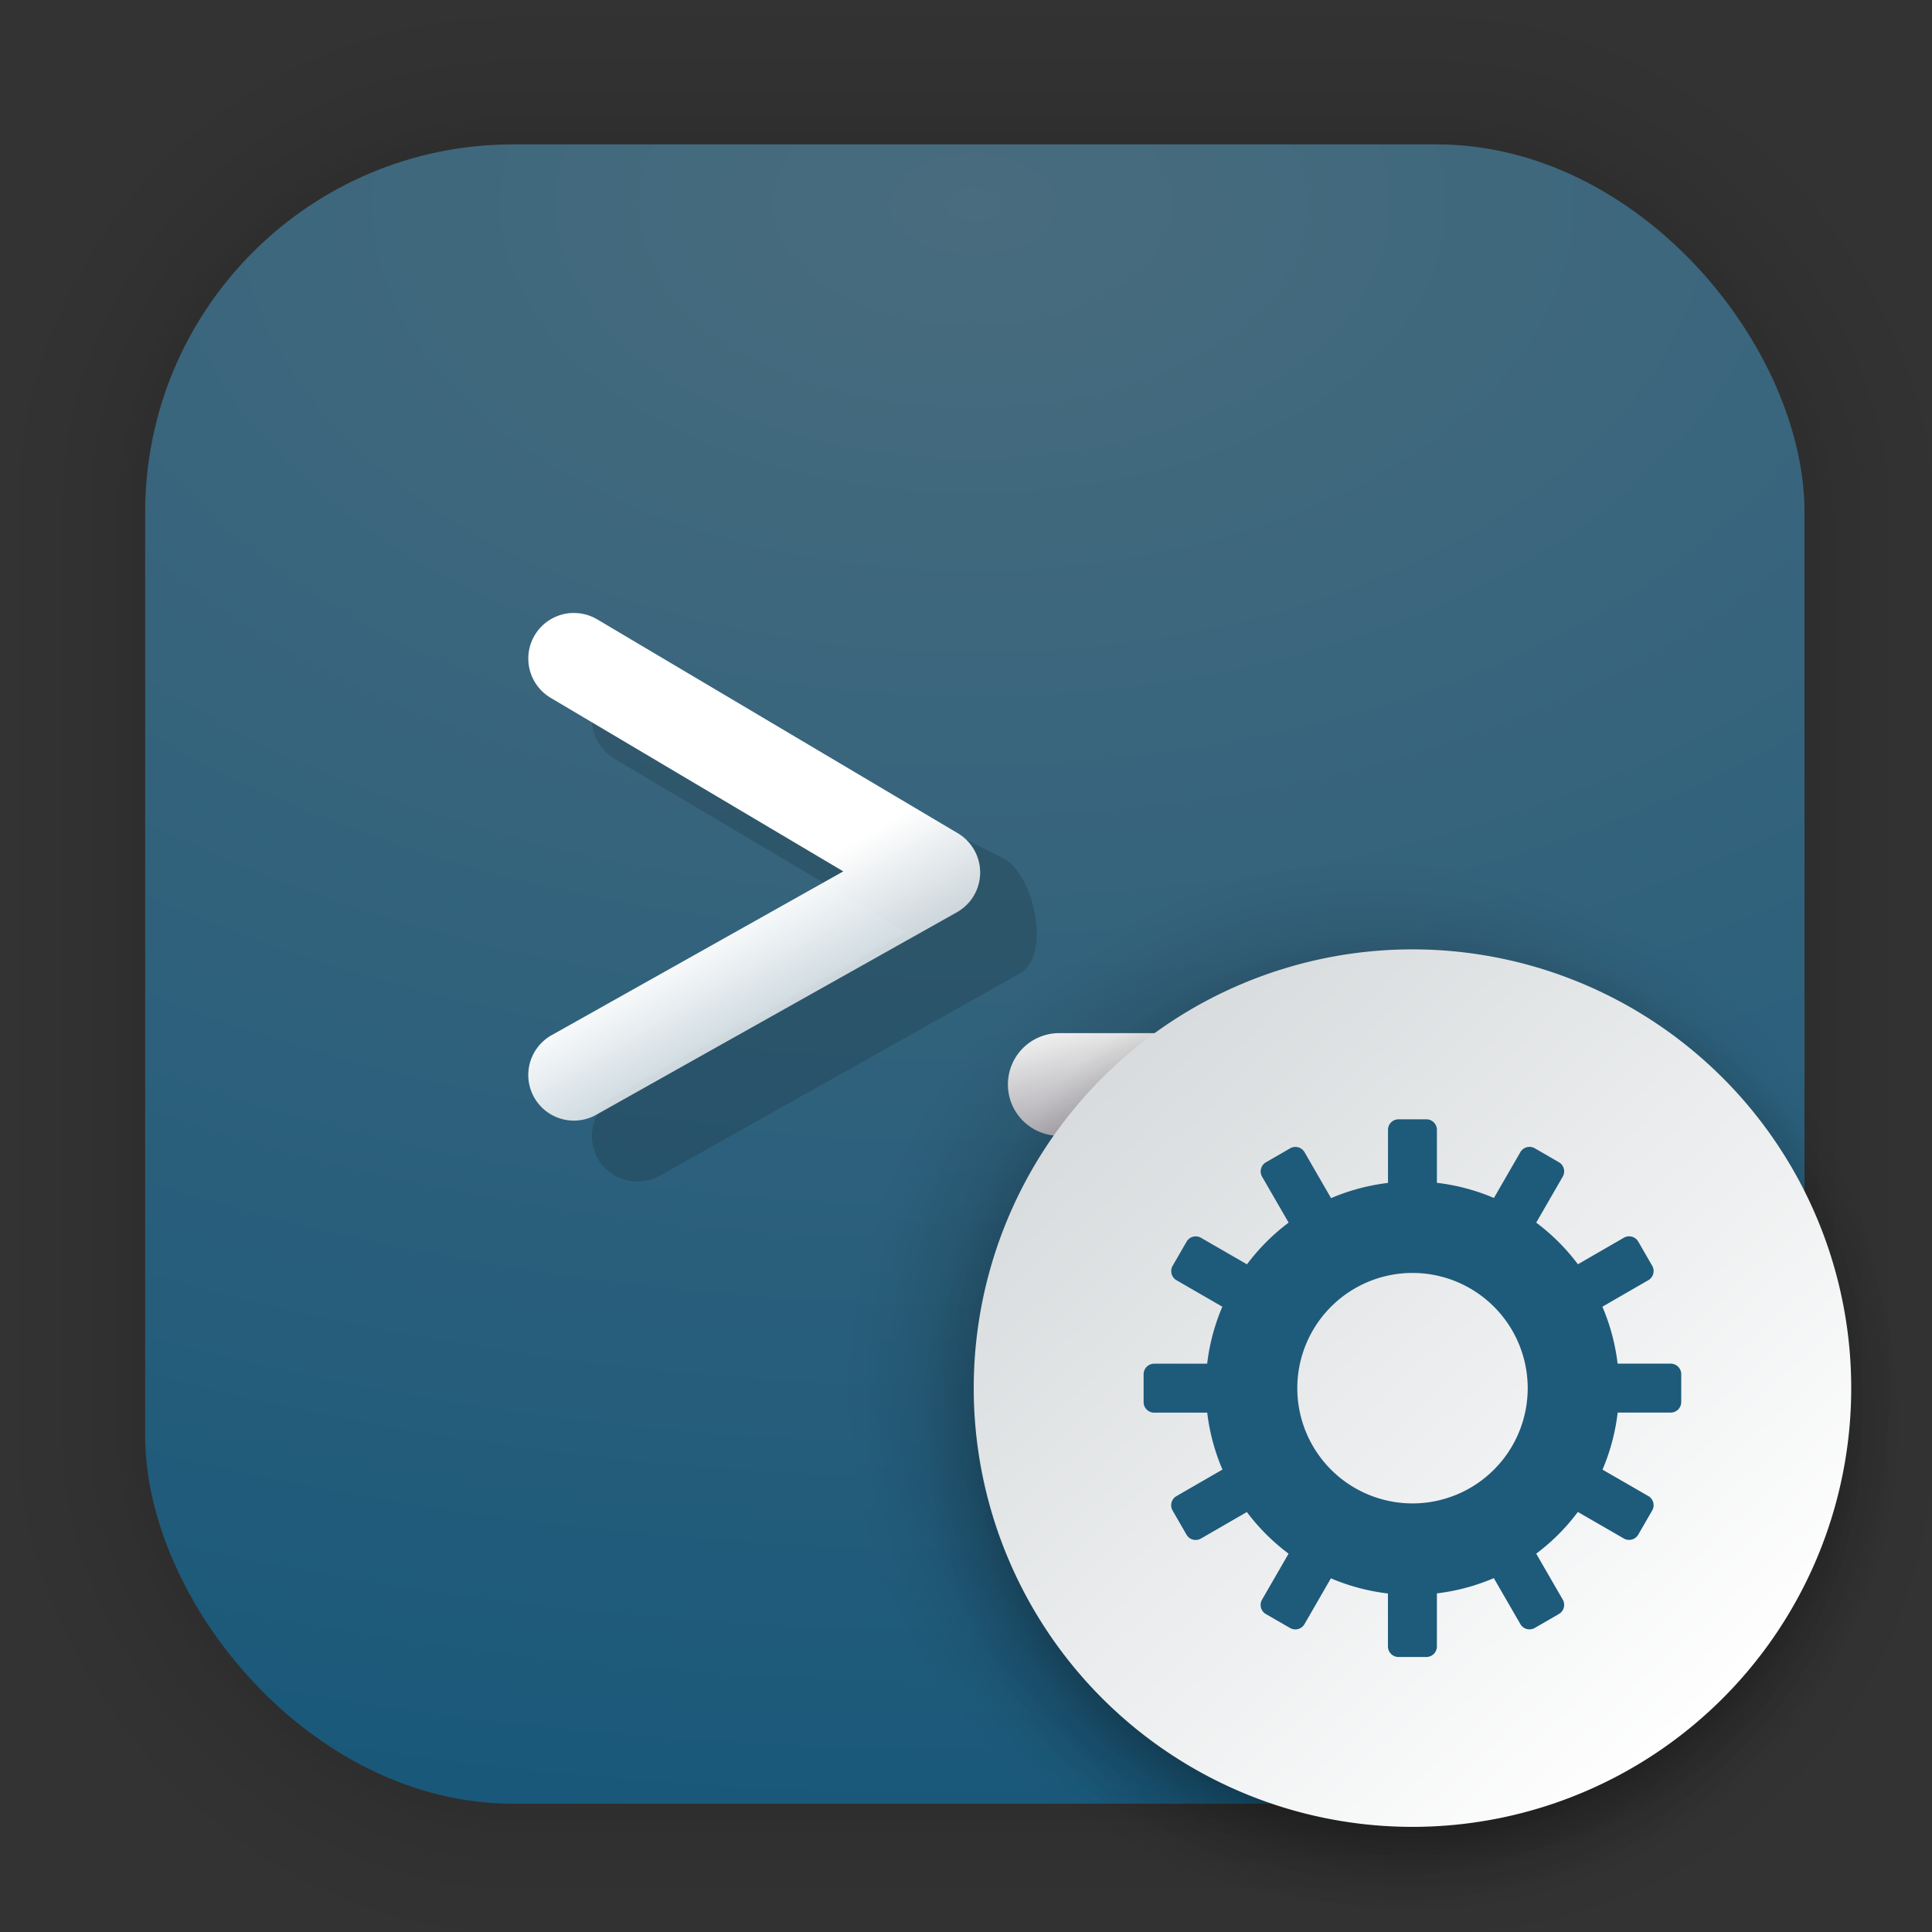 <?xml version="1.0" encoding="UTF-8"?>
<svg id="svg1083" width="128" height="128" version="1.1" viewBox="0 0 33.867 33.867" xmlns="http://www.w3.org/2000/svg" xmlns:cc="http://creativecommons.org/ns#" xmlns:dc="http://purl.org/dc/elements/1.1/" xmlns:rdf="http://www.w3.org/1999/02/22-rdf-syntax-ns#" xmlns:xlink="http://www.w3.org/1999/xlink">
 <rect x="0" y="0" width="33.867" height="33.867" fill="#333333" stroke="none"/>
 <defs id="defs1077">
  <radialGradient id="radialGradient999" cx="16.922" cy="3.576" r="14.544" gradientTransform="matrix(3.212 0 0 1.963 -37.297 -3.431)" gradientUnits="userSpaceOnUse">
   <stop id="stop1626" stop-color="#496c7e" offset="0"/>
   <stop id="stop1628" stop-color="#19587a" offset="1"/>
  </radialGradient>
  <linearGradient id="linearGradient1019" x1="10.332" x2="14.459" y1="17.337" y2="24.486" gradientTransform="translate(.138 .012)" gradientUnits="userSpaceOnUse">
   <stop id="stop1013" stop-color="#fff" offset="0"/>
   <stop id="stop1015" stop-color="#fff" stop-opacity="0" offset="1"/>
  </linearGradient>
  <linearGradient id="linearGradient1021" x1="22.467" x2="22.467" y1="17.985" y2="20.053" gradientTransform="translate(.138 .012)" gradientUnits="userSpaceOnUse">
   <stop id="stop1023" stop-color="#fff" offset="0"/>
   <stop id="stop1025" stop-color="#bcb9c0" offset="1"/>
  </linearGradient>
  <radialGradient id="radialGradient3771-9" cx="24.249" cy="24.25" r="9.633" gradientTransform="matrix(.901 0 0 .901 2.913 3.115)" gradientUnits="userSpaceOnUse">
   <stop id="stop1444-0" offset="0"/>
   <stop id="stop1452-4" stop-opacity=".878" offset=".592"/>
   <stop id="stop3720" stop-opacity=".565" offset=".648"/>
   <stop id="stop3811" stop-opacity=".525" offset=".682"/>
   <stop id="stop3809" stop-opacity=".443" offset=".728"/>
   <stop id="stop3805" stop-opacity=".286" offset=".795"/>
   <stop id="stop3801" stop-opacity=".184" offset=".843"/>
   <stop id="stop3797" stop-opacity=".078" offset=".903"/>
   <stop id="stop3787" stop-opacity=".063" offset=".92"/>
   <stop id="stop3785" stop-opacity=".055" offset=".931"/>
   <stop id="stop3783" stop-opacity=".031" offset=".956"/>
   <stop id="stop3781" stop-opacity=".027" offset=".961"/>
   <stop id="stop3779" stop-opacity="0" offset=".992"/>
   <stop id="stop1446-8" stop-opacity="0" offset="1"/>
  </radialGradient>
  <radialGradient id="radialGradient3815-1" cx="24.249" cy="24.25" r="9.633" gradientTransform="matrix(1.002 0 0 1.002 -.217 .035)" gradientUnits="userSpaceOnUse">
   <stop id="stop5461" offset="0"/>
   <stop id="stop5463" stop-opacity=".788" offset=".716"/>
   <stop id="stop5515" stop-opacity=".675" offset=".746"/>
   <stop id="stop5517" stop-opacity=".62" offset=".763"/>
   <stop id="stop5513" stop-opacity=".545" offset=".786"/>
   <stop id="stop5509" stop-opacity=".486" offset=".807"/>
   <stop id="stop5505" stop-opacity=".298" offset=".862"/>
   <stop id="stop5503" stop-opacity=".188" offset=".89"/>
   <stop id="stop5495" stop-opacity=".082" offset=".924"/>
   <stop id="stop5493" stop-opacity=".043" offset=".943"/>
   <stop id="stop5481" stop-opacity=".031" offset=".956"/>
   <stop id="stop5483" stop-opacity=".027" offset=".961"/>
   <stop id="stop5485" stop-opacity="0" offset=".992"/>
   <stop id="stop5487" stop-opacity="0" offset="1"/>
  </radialGradient>
  <linearGradient id="linearGradient2050" x1="43.569" x2="61.676" y1="5.803" y2="25.448" gradientTransform="translate(-32.246 5.5)" gradientUnits="userSpaceOnUse">
   <stop id="stop2044" stop-color="#bdc3c6" offset="0"/>
   <stop id="stop2046" stop-color="#fff" offset="1"/>
  </linearGradient>
 </defs>
 <g id="layer1">
  <g id="g1702" transform="matrix(.976 0 0 .976 -65.61 -37.191)" fill="none" opacity=".297" stroke="#000" stroke-linecap="round" stroke-linejoin="round" stroke-opacity=".02">
   <rect id="rect1634" x="69.84" y="40.71" width="29.811" height="29.811" rx="6.61" ry="6.61" stroke-width=".1"/>
   <rect id="rect1638" x="69.84" y="40.71" width="29.811" height="29.811" rx="6.61" ry="6.61" stroke-width=".2"/>
   <rect id="rect1640" x="69.84" y="40.71" width="29.811" height="29.811" rx="6.61" ry="6.61" stroke-width=".3"/>
   <rect id="rect1642" x="69.84" y="40.71" width="29.811" height="29.811" rx="6.61" ry="6.61" stroke-width=".4"/>
   <rect id="rect1644" x="69.84" y="40.71" width="29.811" height="29.811" rx="6.61" ry="6.61" stroke-width=".5"/>
   <rect id="rect1646" x="69.84" y="40.71" width="29.811" height="29.811" rx="6.61" ry="6.61" stroke-width=".6"/>
   <rect id="rect1648" x="69.84" y="40.71" width="29.811" height="29.811" rx="6.61" ry="6.61" stroke-width=".7"/>
   <rect id="rect1650" x="69.84" y="40.71" width="29.811" height="29.811" rx="6.61" ry="6.61" stroke-width=".8"/>
   <rect id="rect1652" x="69.84" y="40.71" width="29.811" height="29.811" rx="6.61" ry="6.61"/>
   <rect id="rect1654" x="69.84" y="40.71" width="29.811" height="29.811" rx="6.61" ry="6.61" stroke-width="1.2"/>
   <rect id="rect1656" x="69.84" y="40.71" width="29.811" height="29.811" rx="6.61" ry="6.61" stroke-width="1.4"/>
   <rect id="rect1658" x="69.84" y="40.71" width="29.811" height="29.811" rx="6.61" ry="6.61" stroke-width="1.6"/>
   <rect id="rect1660" x="69.84" y="40.71" width="29.811" height="29.811" rx="6.61" ry="6.61" stroke-width="1.8"/>
   <rect id="rect1662" x="69.84" y="40.71" width="29.811" height="29.811" rx="6.61" ry="6.61" stroke-width="2"/>
   <rect id="rect1664" x="69.84" y="40.71" width="29.811" height="29.811" rx="6.61" ry="6.61" stroke-width="2.2"/>
   <rect id="rect1666" x="69.84" y="40.71" width="29.811" height="29.811" rx="6.61" ry="6.61" stroke-width="2.6"/>
   <rect id="rect1668" x="69.84" y="40.71" width="29.811" height="29.811" rx="6.61" ry="6.61" stroke-width="3"/>
   <rect id="rect1670" x="69.84" y="40.71" width="29.811" height="29.811" rx="6.61" ry="6.61" stroke-width="3.4"/>
   <rect id="rect1672" x="69.84" y="40.71" width="29.811" height="29.811" rx="6.61" ry="6.61" stroke-width="3.8"/>
   <rect id="rect1674" x="69.84" y="40.71" width="29.811" height="29.811" rx="6.61" ry="6.61" stroke-width="4.2"/>
   <rect id="rect1676" x="69.84" y="40.71" width="29.811" height="29.811" rx="6.61" ry="6.61" stroke-width="4.6"/>
   <rect id="rect1678" x="69.84" y="40.71" width="29.811" height="29.811" rx="6.61" ry="6.61" stroke-width="5"/>
  </g>
  <rect id="rect849" x="2.545" y="2.531" width="29.087" height="29.087" rx="6.449" ry="6.449" fill="url(#radialGradient999)" stroke-linecap="round" stroke-linejoin="round" stroke-width="2.688"/>
  <path id="path1009" d="m11.154 11.812c-0.274 0.007-0.526 0.155-0.666 0.391-0.225 0.38-0.1 0.87 0.279 1.096l5.131 3.043-5.113 2.871c-0.386 0.216-0.523 0.704-0.307 1.09 0.217 0.385 0.705 0.522 1.09 0.305l6.32-3.549c0.536-0.301 0.251-1.688-0.278-2.003l-6.457-3.243c-0.13-0.077 0.151-0.004 0 0z" color="#000000" color-rendering="auto" dominant-baseline="auto" fill-opacity=".141" image-rendering="auto" shape-rendering="auto" solid-color="#000000" stop-color="#000000" style="font-feature-settings:normal;font-variant-alternates:normal;font-variant-caps:normal;font-variant-east-asian:normal;font-variant-ligatures:normal;font-variant-numeric:normal;font-variant-position:normal;font-variation-settings:normal;inline-size:0;isolation:auto;mix-blend-mode:normal;shape-margin:0;shape-padding:0;text-decoration-color:#000000;text-decoration-line:none;text-decoration-style:solid;text-indent:0;text-orientation:mixed;text-transform:none;white-space:normal"/>
  <path id="path1003" d="m10.039 10.745a0.8 0.8 0 0 0-0.666 0.391 0.8 0.8 0 0 0 0.279 1.096l5.131 3.043-5.113 2.871a0.8 0.8 0 0 0-0.307 1.09 0.8 0.8 0 0 0 1.09 0.305l6.32-3.549a0.8 0.8 0 0 0 0.018-1.385l-6.322-3.75a0.8 0.8 0 0 0-0.43-0.111z" color="#000000" color-rendering="auto" dominant-baseline="auto" fill="url(#linearGradient1019)" image-rendering="auto" shape-rendering="auto" solid-color="#000000" stop-color="#000000" style="font-feature-settings:normal;font-variant-alternates:normal;font-variant-caps:normal;font-variant-east-asian:normal;font-variant-ligatures:normal;font-variant-numeric:normal;font-variant-position:normal;font-variation-settings:normal;inline-size:0;isolation:auto;mix-blend-mode:normal;shape-margin:0;shape-padding:0;text-decoration-color:#000000;text-decoration-line:none;text-decoration-style:solid;text-indent:0;text-orientation:mixed;text-transform:none;white-space:normal"/>
  <path id="path1011" d="m19.87 18.578c-0.497-2.16e-4 -0.901 0.403-0.9 0.9-2.16e-4 0.497 0.403 1.642 0.9 1.642h5.975c0.497 2.16e-4 0.901-1.144 0.9-1.642 2.17e-4 -0.497-0.403-0.901-0.9-0.9z" color="#000000" color-rendering="auto" dominant-baseline="auto" fill-opacity=".141" image-rendering="auto" shape-rendering="auto" solid-color="#000000" stop-color="#000000" style="font-feature-settings:normal;font-variant-alternates:normal;font-variant-caps:normal;font-variant-east-asian:normal;font-variant-ligatures:normal;font-variant-numeric:normal;font-variant-position:normal;font-variation-settings:normal;inline-size:0;isolation:auto;mix-blend-mode:normal;shape-margin:0;shape-padding:0;text-decoration-color:#000000;text-decoration-line:none;text-decoration-style:solid;text-indent:0;text-orientation:mixed;text-transform:none;white-space:normal"/>
  <path id="path1007" d="m18.568 18.11a0.9 0.9 0 0 0-0.9 0.9 0.9 0.9 0 0 0 0.9 0.9h5.975a0.9 0.9 0 0 0 0.9-0.9 0.9 0.9 0 0 0-0.9-0.9z" color="#000000" color-rendering="auto" dominant-baseline="auto" fill="url(#linearGradient1021)" image-rendering="auto" shape-rendering="auto" solid-color="#000000" stop-color="#000000" style="font-feature-settings:normal;font-variant-alternates:normal;font-variant-caps:normal;font-variant-east-asian:normal;font-variant-ligatures:normal;font-variant-numeric:normal;font-variant-position:normal;font-variation-settings:normal;inline-size:0;isolation:auto;mix-blend-mode:normal;shape-margin:0;shape-padding:0;text-decoration-color:#000000;text-decoration-line:none;text-decoration-style:solid;text-indent:0;text-orientation:mixed;text-transform:none;white-space:normal"/>
  <path id="path3767-8" d="m24.761 16.285a8.679 8.679 0 0 0-8.679 8.679 8.679 8.679 0 0 0 8.679 8.68 8.679 8.679 0 0 0 8.68-8.68 8.679 8.679 0 0 0-8.68-8.679z" fill="url(#radialGradient3771-9)" stroke-width="2.05"/>
  <path id="path3813-6" d="m24.093 14.688a9.658 9.658 0 0 0-9.657 9.657 9.658 9.658 0 0 0 9.657 9.658 9.658 9.658 0 0 0 9.658-9.658 9.658 9.658 0 0 0-9.658-9.657z" fill="url(#radialGradient3815-1)" opacity=".172" stroke-width="2.281"/>
  <path id="circle2973-0-2-9" d="m32.451 24.333a7.691 7.691 0 0 1-7.691 7.691 7.691 7.691 0 0 1-7.691-7.691 7.691 7.691 0 0 1 7.691-7.691 7.691 7.691 0 0 1 7.691 7.691z" fill="url(#linearGradient2050)" stroke-width="1.938"/>
  <path id="rect916-1-7-0" d="m24.516 19.621c-0.103 0-0.185 0.083-0.185 0.185v0.93a3.627 3.627 0 0 0-0.998 0.267l-0.465-0.805c-0.051-0.089-0.164-0.119-0.253-0.068l-0.423 0.244c-0.089 0.051-0.119 0.164-0.068 0.253l0.465 0.805a3.627 3.627 0 0 0-0.73 0.731l-0.806-0.465c-0.089-0.051-0.201-0.021-0.253 0.068l-0.244 0.423c-0.051 0.089-0.021 0.202 0.068 0.253l0.803 0.464a3.627 3.627 0 0 0-0.266 0.999h-0.929c-0.103 0-0.185 0.083-0.185 0.185v0.488c0 0.103 0.083 0.185 0.185 0.185h0.93a3.627 3.627 0 0 0 0.267 0.998l-0.806 0.465c-0.089 0.051-0.119 0.164-0.068 0.253l0.244 0.423c0.051 0.089 0.164 0.119 0.253 0.068l0.805-0.465a3.627 3.627 0 0 0 0.731 0.73l-0.465 0.806c-0.051 0.089-0.021 0.202 0.068 0.253l0.423 0.244c0.089 0.051 0.202 0.021 0.253-0.068l0.463-0.803a3.627 3.627 0 0 0 1 0.266v0.928c0 0.103 0.083 0.185 0.185 0.185h0.488c0.103 0 0.185-0.083 0.185-0.185v-0.93a3.627 3.627 0 0 0 0.998-0.267l0.465 0.805c0.051 0.089 0.164 0.119 0.253 0.068l0.422-0.244c0.089-0.051 0.119-0.164 0.068-0.253l-0.465-0.805a3.627 3.627 0 0 0 0.73-0.731l0.806 0.465c0.089 0.051 0.201 0.021 0.253-0.068l0.244-0.423c0.051-0.089 0.021-0.201-0.068-0.253l-0.803-0.463a3.627 3.627 0 0 0 0.266-1h0.929c0.103 0 0.185-0.083 0.185-0.185v-0.488c0-0.103-0.083-0.185-0.185-0.185h-0.93a3.627 3.627 0 0 0-0.267-0.998l0.805-0.465c0.089-0.051 0.119-0.164 0.068-0.253l-0.244-0.423c-0.051-0.089-0.164-0.119-0.253-0.068l-0.805 0.465a3.627 3.627 0 0 0-0.731-0.73l0.465-0.806c0.051-0.089 0.021-0.202-0.068-0.253l-0.422-0.244c-0.089-0.051-0.202-0.021-0.253 0.068l-0.463 0.803a3.627 3.627 0 0 0-1-0.266v-0.928c0-0.103-0.083-0.185-0.185-0.185zm0.244 2.693a2.02 2.02 0 0 1 2.02 2.02 2.02 2.02 0 0 1-2.02 2.02 2.02 2.02 0 0 1-2.019-2.02 2.02 2.02 0 0 1 2.019-2.02z" fill="#1e5a7a" style="paint-order:fill markers stroke"/>
 </g>
</svg>
